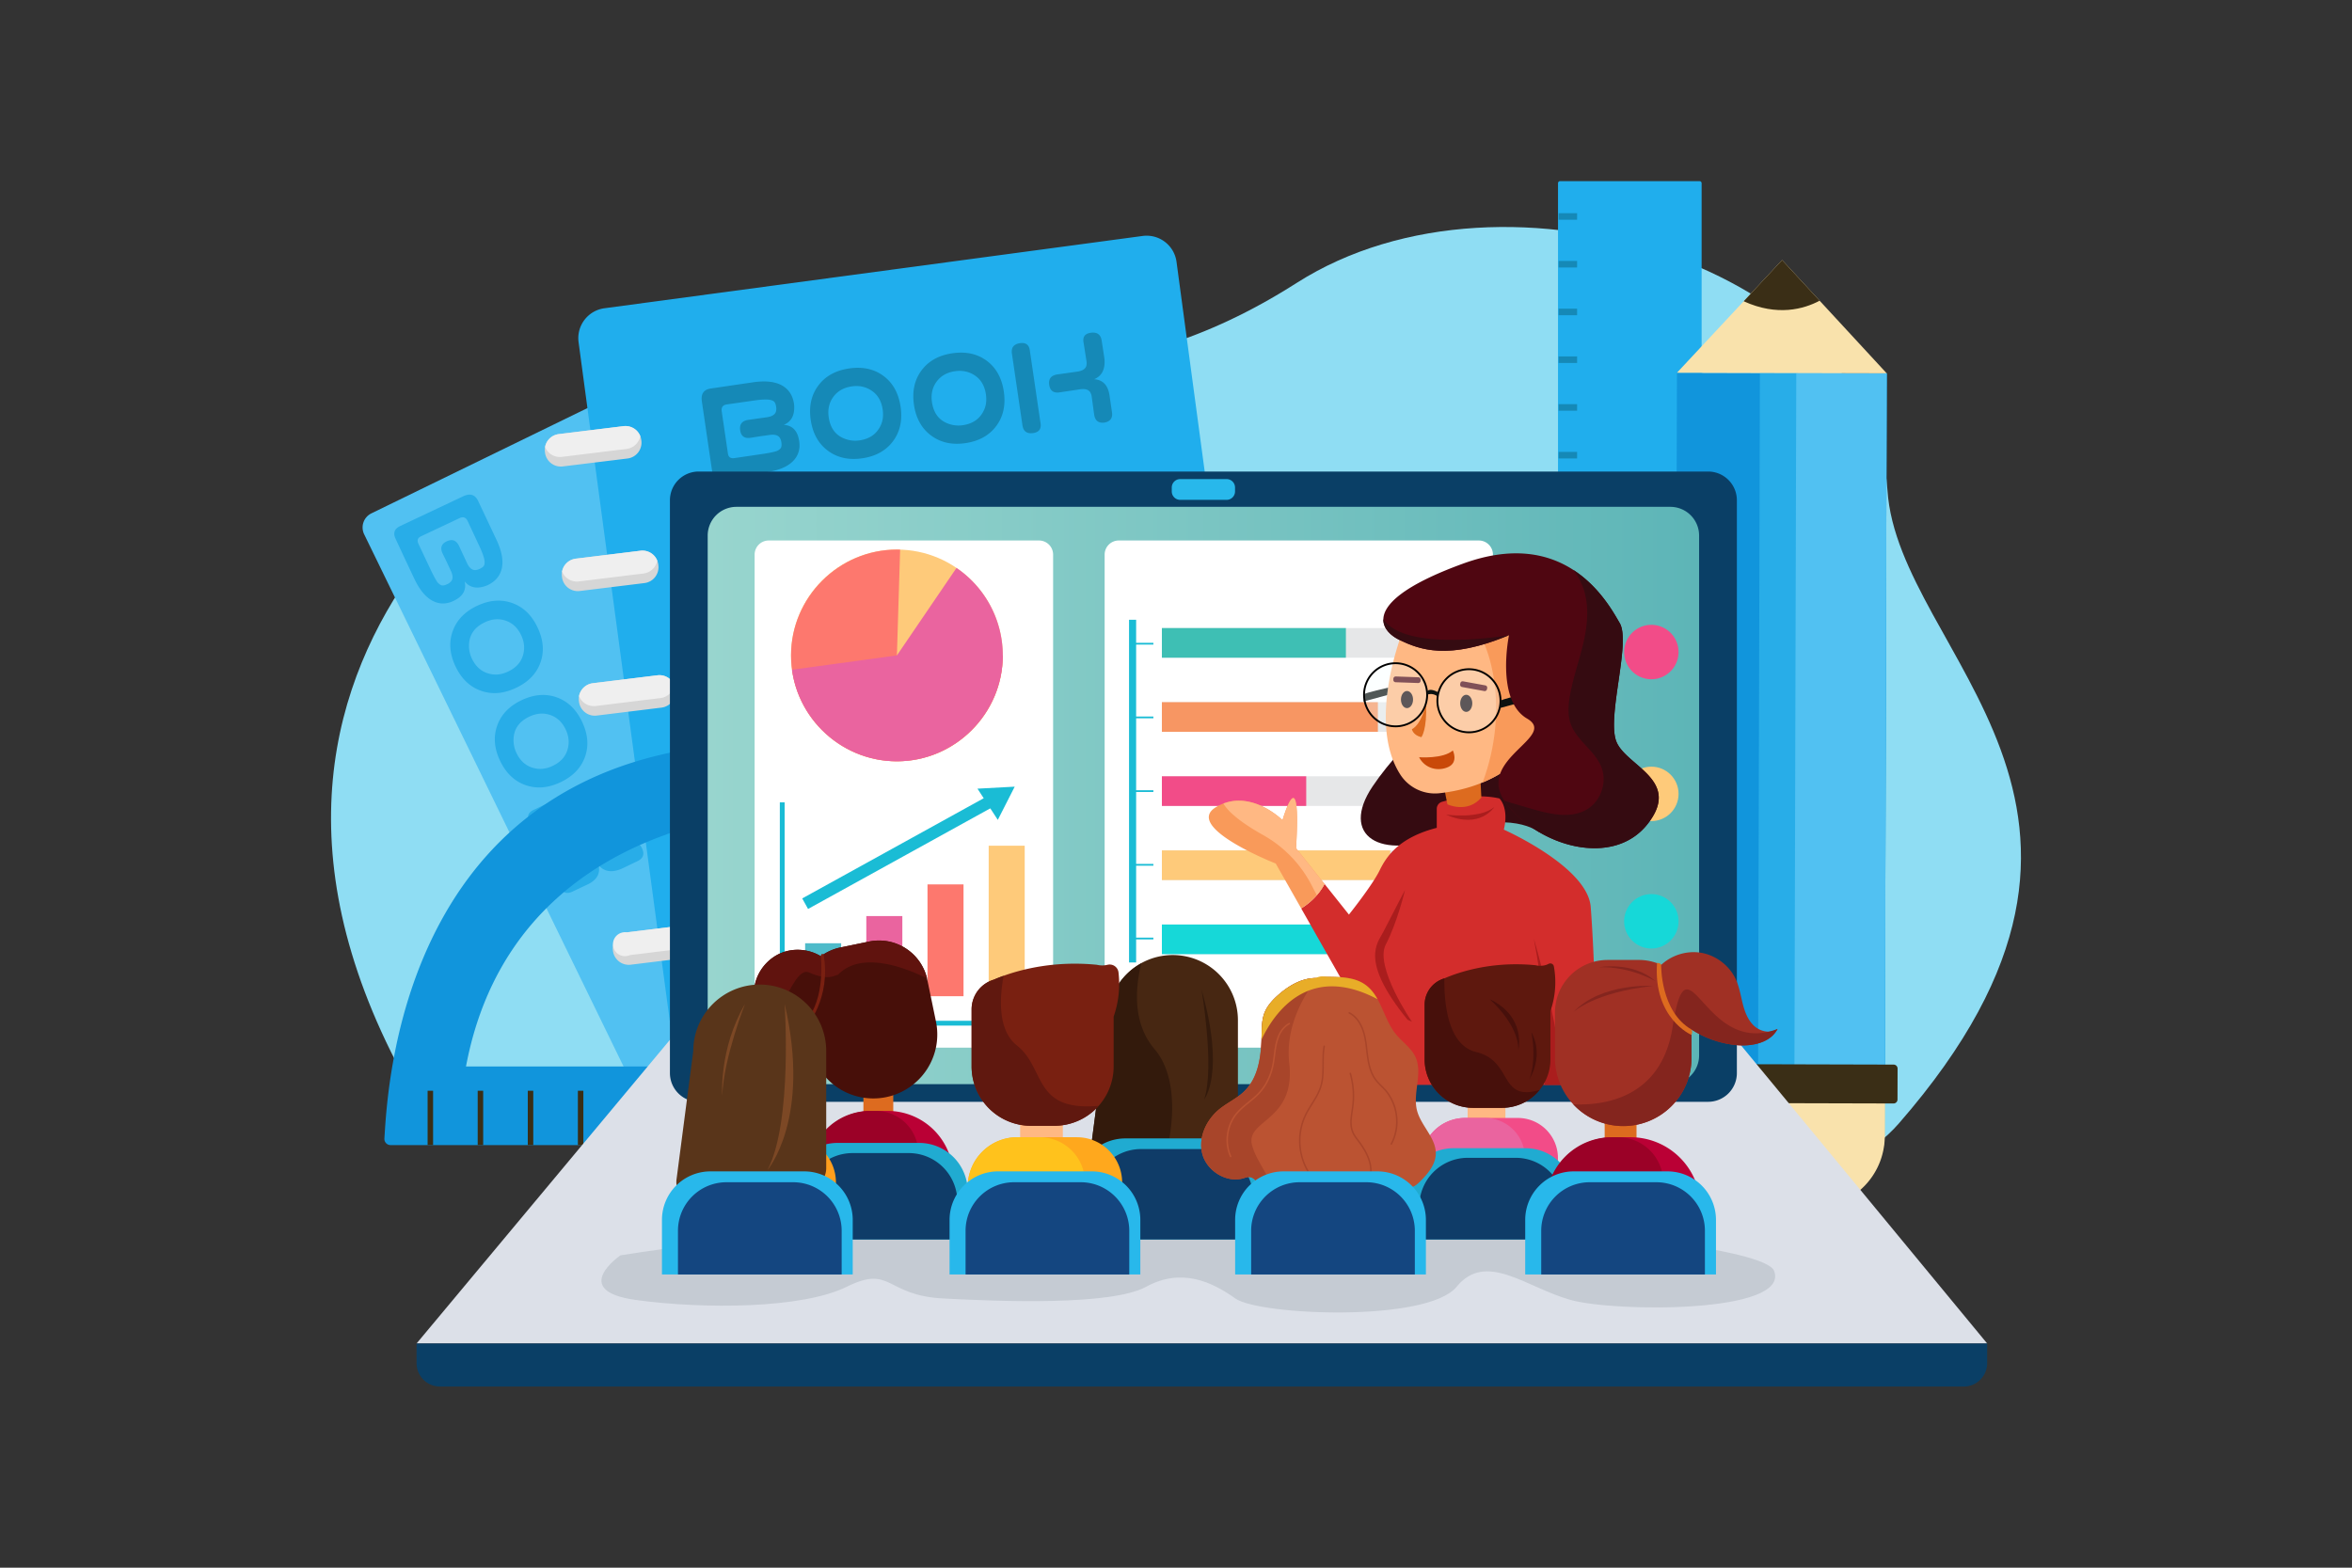 <svg xmlns="http://www.w3.org/2000/svg" data-name="4" viewBox="0 0 4680 3120"><rect x="0" y="0" width="4680" height="3120" fill="#333333" stroke="none"/><defs><linearGradient id="a" x1="1408.158" x2="3380.87" y1="1583.185" y2="1583.185" gradientUnits="userSpaceOnUse"><stop offset="0" stop-color="#98d5ce"/><stop offset="1" stop-color="#5db5b7"/></linearGradient></defs><path fill="#8fddf3" d="M797.721,1170.51c-158.049,243.915-229.044,592.796,49.748,1048.607,0,0,2513.997,495.116,2930.871,16.73,549.383-630.448-1.646-933.096-22.671-1260.271-27.949-434.935-756.188-680.083-1175.65-412.437C2212.244,797.806,1938.114,722.238,1608.743,725.908,1281.188,729.557,975.853,895.602,797.721,1170.51Z"/><path fill="#20aeed" d="M2764.655,700.164h956.691a4.192,4.192,0,0,1,4.192,4.192v277.362a4.192,4.192,0,0,1-4.192,4.192h-956.69a4.192,4.192,0,0,1-4.192-4.192V704.356A4.192,4.192,0,0,1,2764.655,700.164Z" transform="rotate(90 3243 843.037)"/><rect width="13.013" height="36.783" x="3113.207" y="412.416" fill="#1589b7" transform="rotate(90 3119.713 430.807)"/><rect width="13.013" height="36.783" x="3113.207" y="507.434" fill="#1589b7" transform="rotate(90 3119.713 525.825)"/><rect width="13.013" height="36.783" x="3113.207" y="602.452" fill="#1589b7" transform="rotate(90 3119.713 620.844)"/><rect width="13.013" height="36.783" x="3113.207" y="697.47" fill="#1589b7" transform="rotate(90 3119.713 715.862)"/><rect width="13.013" height="36.783" x="3113.207" y="792.489" fill="#1589b7" transform="rotate(90 3119.713 810.88)"/><rect width="13.013" height="36.783" x="3113.207" y="887.507" fill="#1589b7" transform="rotate(90 3119.713 905.898)"/><rect width="13.013" height="36.783" x="3113.207" y="982.525" fill="#1589b7" transform="rotate(90 3119.713 1000.916)"/><rect width="13.013" height="36.783" x="3113.206" y="1077.543" fill="#1589b7" transform="rotate(90 3119.713 1095.935)"/><path fill="#51c1f2" d="M2121.998,1755.341l-828.592,403.797a31.279,31.279,0,0,1-41.821-14.415L724.656,1063.462a31.279,31.279,0,0,1,14.415-41.821L1567.663,617.845a31.279,31.279,0,0,1,41.821,14.415l526.929,1081.26A31.279,31.279,0,0,1,2121.998,1755.341Z"/><path fill="#28ade8" d="M904.332,1194.996q-15.182,7.898-29.881,5.444-29.248-5.105-49.698-47.906l-20.722-43.896-16.755-36.009q-8.49-17.465,9.269-25.847l125.103-59.058q20.252-9.56,29.417,8.56l37.488,79.411q19.563,42.736,4.916,68.559-7.449,12.91-23.41,20.444-29.392,12.166-45.527-7.543Q930.291,1181.765,904.332,1194.996Zm-15.253-76.244-8.018-16.467q-8.596-17.17,7.767-24.894,16.261-7.677,24.425,8.842l16.049,34.513q6.499,13.767,15.923,13.832a22.178,22.178,0,0,0,9.433-2.502q6.483-3.06,8.388-6.522,1.905-3.46.927-10.441-1.198-8.218-8.332-24.369l-25.42-54.365q-5.1-10.283-16.072-5.1l-76.617,36.169q-9.778,4.616-4.88,14.992l25.62,54.271q7.735,15.866,12.424,22.438,4.766,5.191,8.649,5.921,3.883.729,10.368-2.332a22.181,22.181,0,0,0,7.926-5.693q5.935-7.317-.56-21.085Z"/><path fill="#28ade8" d="M1069.669,1248.819q17.472,37.012,5.675,69.908-11.8,32.896-48.81,50.369-36.813,17.378-69.856,5.528-33.044-11.849-50.421-48.663-17.332-36.714-5.455-69.829,11.874-33.118,48.589-50.448,36.813-17.378,69.856-5.528Q1052.291,1212.006,1069.669,1248.819Zm-32.622,15.4q-10.314-21.848-30.535-28.893-20.226-7.045-41.672,3.08-31.028,14.647-31.629,45.674a58.153,58.153,0,0,0,5.67,26.481q13.374,28.331,42.268,31.651,14.325,1.654,29.986-5.738,23.244-10.973,29.554-32.495Q1046.464,1284.171,1037.046,1264.219Z"/><path fill="#28ade8" d="M1158.302,1436.572q17.472,37.012,5.675,69.908-11.8,32.896-48.81,50.369-36.813,17.378-69.856,5.528-33.044-11.849-50.421-48.663-17.332-36.714-5.455-69.829,11.875-33.118,48.589-50.448,36.813-17.378,69.856-5.528Q1140.925,1399.759,1158.302,1436.572Zm-32.622,15.4q-10.314-21.848-30.535-28.893-20.225-7.045-41.672,3.08-31.027,14.647-31.629,45.674a58.153,58.153,0,0,0,5.67,26.481q13.375,28.331,42.268,31.651,14.325,1.654,29.986-5.738,23.244-10.973,29.554-32.495Q1135.098,1471.925,1125.68,1451.973Z"/><path fill="#28ade8" d="M1152,1569.229l40.104-18.932q16.261-7.677,24.426,8.843,8.062,16.566-8.779,23.785l-130.789,61.742q-16.278,8.417-23.943-8.338-7.566-16.804,8.696-24.479Zm-23.798,170.804,27.977-12.841a22.18,22.18,0,0,0,7.926-5.693q5.935-7.317-.56-21.085l-17.149-36.067q-8.596-17.17,7.767-24.894,16.261-7.677,24.426,8.843l17.178,36.907q6.499,13.767,15.923,13.832a22.179,22.179,0,0,0,9.433-2.502l32.781-15.841q16.087-8.814,23.755,7.939,7.565,16.801-8.308,24.783l-32.828,15.741q-29.392,12.166-45.527-7.543,5.759,24.609-20.2,37.84l-32.223,15.212q-16.261,7.677-24.426-8.843-6.888-16.392,10.063-23.904Z"/><path fill="#20aeed" d="M2479.039,1999.168,1408.239,2143.025a60.035,60.035,0,0,1-67.494-51.507L1151.245,680.965a60.035,60.035,0,0,1,51.507-67.494L2273.55,469.614a60.035,60.035,0,0,1,67.494,51.507l189.501,1410.554A60.035,60.035,0,0,1,2479.039,1999.168Z"/><path fill="#d6d6d6" d="M1248.574,912.512l-128.749,15.791a31.745,31.745,0,0,1-35.387-27.646l-.167-1.336a31.74,31.74,0,0,1,27.646-35.386l128.749-15.803a31.729,31.729,0,0,1,33.336,19.703,31.228,31.228,0,0,1,2.051,7.943l.167,1.348A31.767,31.767,0,0,1,1248.574,912.512Z"/><path fill="#d6d6d6" d="M1282.375,1160.42l-128.749,15.791a31.74,31.74,0,0,1-35.375-27.646l-.167-1.336a31.731,31.731,0,0,1,27.646-35.386l128.749-15.803a31.737,31.737,0,0,1,33.335,19.703,31.24,31.24,0,0,1,2.051,7.943l.155,1.348A31.749,31.749,0,0,1,1282.375,1160.42Z"/><path fill="#d6d6d6" d="M1316.187,1408.318l-128.749,15.803a31.753,31.753,0,0,1-35.386-27.646l-.167-1.336a31.731,31.731,0,0,1,27.646-35.386l128.749-15.803a31.729,31.729,0,0,1,33.335,19.703,31.257,31.257,0,0,1,2.051,7.943l.167,1.348A31.748,31.748,0,0,1,1316.187,1408.318Z"/><path fill="#d6d6d6" d="M1349.987,1656.226l-128.749,15.803a31.766,31.766,0,0,1-35.386-27.646l-.155-1.336a31.403,31.403,0,0,1,.31-9.768,31.742,31.742,0,0,1,27.336-25.619l128.749-15.803a31.746,31.746,0,0,1,33.335,19.702,31.244,31.244,0,0,1,2.051,7.943l.155,1.348A31.74,31.74,0,0,1,1349.987,1656.226Z"/><path fill="#d6d6d6" d="M1383.8,1904.135l-128.749,15.803a31.753,31.753,0,0,1-35.386-27.646l-.167-1.348a31.697,31.697,0,0,1,27.646-35.374l128.749-15.803a31.728,31.728,0,0,1,33.335,19.703,31.228,31.228,0,0,1,2.051,7.943l.167,1.348A31.748,31.748,0,0,1,1383.8,1904.135Z"/><path fill="#efefef" d="M1274.002,867.834a31.729,31.729,0,0,1-27.336,25.63l-128.749,15.803a31.746,31.746,0,0,1-33.335-19.703,31.767,31.767,0,0,1,27.336-25.63l128.749-15.803A31.729,31.729,0,0,1,1274.002,867.834Z"/><path fill="#efefef" d="M1307.814,1115.743a31.769,31.769,0,0,1-27.336,25.631l-128.749,15.803a31.723,31.723,0,0,1-33.335-19.715,31.757,31.757,0,0,1,27.336-25.619l128.749-15.803A31.737,31.737,0,0,1,1307.814,1115.743Z"/><path fill="#efefef" d="M1341.615,1363.652a31.769,31.769,0,0,1-27.336,25.631l-128.749,15.803a31.732,31.732,0,0,1-33.335-19.715,31.756,31.756,0,0,1,27.336-25.619l128.749-15.803A31.729,31.729,0,0,1,1341.615,1363.652Z"/><path fill="#efefef" d="M1375.427,1611.561a31.769,31.769,0,0,1-27.348,25.631l-128.737,15.803a31.723,31.723,0,0,1-33.335-19.715,31.742,31.742,0,0,1,27.336-25.619l128.749-15.803A31.746,31.746,0,0,1,1375.427,1611.561Z"/><path fill="#efefef" d="M1409.227,1859.47a31.768,31.768,0,0,1-27.336,25.63l-128.749,15.791a23.815,23.815,0,1,1-5.999-45.322l128.749-15.803A31.728,31.728,0,0,1,1409.227,1859.47Z"/><path fill="#1589b7" d="M1589.879,875.862q3.142,16.823-3.48,30.172-13.389,26.5-60.288,33.62l-48.025,7.062-39.325,5.56q-19.179,3.045-22.035-16.384l-20.128-136.87q-3.258-22.157,16.744-25.656l86.88-12.777q46.578-6.291,67.026,15.232,10.186,10.881,12.754,28.343,3.094,31.66-20.456,41.366Q1584.768,847.177,1589.879,875.862Zm-77.385-7.577-18.086,2.883q-18.927,3.232-21.56-14.67-2.616-17.791,15.562-20.799l37.688-5.319q15.062-2.215,17.865-11.213a22.179,22.179,0,0,0,.349-9.753q-1.043-7.093-3.801-9.922-2.757-2.829-9.721-3.924-8.211-1.244-25.739.885l-59.408,8.513q-11.321,1.889-9.553,13.895l12.327,83.823q1.573,10.698,12.925,9.029l59.376-8.732q17.429-2.787,25.081-5.363,6.352-3.05,8.18-6.554,1.827-3.503.783-10.598a22.179,22.179,0,0,0-3.142-9.24q-5.275-7.806-20.337-5.595Z"/><path fill="#1589b7" d="M1689.453,733.32q40.493-5.955,68.538,14.898,28.043,20.856,33.999,61.347,5.923,40.275-15.024,68.445-20.946,28.17-61.222,34.092-40.167,5.907-68.398-15.086-28.234-20.992-34.139-61.159-5.923-40.275,15.024-68.445Q1649.177,739.242,1689.453,733.32Zm5.249,35.691q-23.903,3.515-36.524,20.814-12.622,17.303-9.17,40.767,4.992,33.946,34.503,43.544a58.152,58.152,0,0,0,26.985,2.275q30.996-4.558,42.574-31.238,5.748-13.225,3.229-30.359-3.74-25.431-22.497-37.726Q1716.53,765.802,1694.702,769.011Z"/><path fill="#1589b7" d="M1894.867,703.112q40.493-5.955,68.538,14.898,28.043,20.856,33.999,61.347,5.923,40.275-15.024,68.445-20.946,28.17-61.222,34.092-40.167,5.907-68.398-15.086-28.234-20.992-34.139-61.159-5.923-40.275,15.024-68.445Q1854.591,709.034,1894.867,703.112Zm5.249,35.691q-23.903,3.515-36.524,20.814-12.623,17.303-9.17,40.767,4.992,33.946,34.503,43.544a58.153,58.153,0,0,0,26.985,2.275q30.996-4.558,42.574-31.238,5.748-13.225,3.229-30.359-3.74-25.431-22.497-37.726Q1921.944,735.594,1900.115,738.803Z"/><path fill="#1589b7" d="M2019.958,747.717l-6.452-43.876q-2.616-17.791,15.563-20.799,18.195-2.897,20.205,15.316l21.043,143.091q3.32,18.022-14.94,20.484-18.278,2.353-20.892-15.438Zm156.503,72.436-4.151-30.501a22.178,22.178,0,0,0-3.142-9.24q-5.275-7.806-20.337-5.595l-39.495,5.92q-18.927,3.232-21.56-14.67-2.616-17.791,15.563-20.799l40.307-5.704q15.062-2.215,17.865-11.213a22.18,22.18,0,0,0,.349-9.753l-5.625-35.97q-3.756-17.955,14.504-20.42,18.275-2.353,21.296,15.155l5.515,35.986q3.094,31.66-20.456,41.366,25.22,1.645,30.331,30.33l5.184,35.254q2.616,17.791-15.563,20.799-17.686,1.824-19.945-16.58Z"/><path fill="#f9cf7a" d="M3332.8,2253.799l.205-77.956,417.377,1.099-.205,77.956a149.139,149.139,0,0,1-142.872,148.601c-2.198.092-4.397.136-6.644.13l-119.132-.314A149.132,149.132,0,0,1,3332.8,2253.799Z"/><path fill="#f9e2ac" d="M3465.217,2254.147l.205-77.956,284.96.75-.205,77.956a142.622,142.622,0,1,1-284.96-.751Z"/><rect width="1433.985" height="417.379" x="2826.59" y="1250.713" fill="#1195dc" transform="rotate(-89.849 3543.582 1459.402)"/><rect width="1433.985" height="252.283" x="2909.138" y="1333.478" fill="#28ade8" transform="rotate(-89.849 3626.13 1459.62)"/><rect width="1433.985" height="179.945" x="2945.307" y="1369.743" fill="#51c1f2" transform="rotate(-89.849 3662.299 1459.715)"/><polygon fill="#f9e2ac" points="3336.782 741.863 3469.575 599.535 3546.039 517.58 3620.705 598.469 3754.159 742.962 3336.782 741.863"/><path fill="#3a2e16" d="M3469.575,599.535l76.463-81.955,74.667,80.889C3589.204,615.188,3536.365,630.045,3469.575,599.535Z"/><path fill="#3a2e16" d="M3326.469,2117.587l441.436,1.163a7.922,7.922,0,0,1,7.901,7.942l-.162,61.542a7.922,7.922,0,0,1-7.942,7.901l-441.436-1.163a7.922,7.922,0,0,1-7.901-7.942l.162-61.543A7.922,7.922,0,0,1,3326.469,2117.587Z"/><path fill="#1195dc" d="M764.875,2265.874c6.682-103.503,35.762-785.149,768.241-787.892v140.455s-513.146,10.879-605.881,504.022h621.955v156.522l-772.055-.032A12.281,12.281,0,0,1,764.875,2265.874Z"/><rect width="10.921" height="108.16" x="850.847" y="2170.82" fill="#3a2e16"/><rect width="10.921" height="108.16" x="950.516" y="2170.82" fill="#3a2e16"/><rect width="10.921" height="108.16" x="1050.184" y="2170.82" fill="#3a2e16"/><rect width="10.921" height="108.16" x="1149.853" y="2170.82" fill="#3a2e16"/><rect width="10.921" height="108.16" x="1249.522" y="2170.82" fill="#3a2e16"/><rect width="10.921" height="108.16" x="1349.19" y="2170.82" fill="#3a2e16"/><rect width="10.921" height="108.16" x="1448.859" y="2170.82" fill="#0e73a5"/><polygon fill="#dce0e8" points="3447.285 2059.84 1341.035 2059.84 828.876 2673.8 3954.073 2673.8 3447.285 2059.84"/><path fill="#c5cbd3" d="M1234.604,2498.364s-103.043,70.473,30.891,88.857,330.457,17.68,419.553-26.396,76.126,17.204,191,23.332,335.327,14.616,404.716-23.332,130.113-10.372,177.171,23.332,381.819,48.32,440.507-23.332,138.46,1.884,227.091,26.396,437.426,26.936,404.507-58.041S2147.472,2354.354,1234.604,2498.364Z"/><path fill="#0a3f66" d="M1390.218,938.438H3398.81a57.211,57.211,0,0,1,57.211,57.211V2135.594a57.211,57.211,0,0,1-57.211,57.211H1390.218a57.211,57.211,0,0,1-57.211-57.211V995.649A57.211,57.211,0,0,1,1390.218,938.438Z"/><path fill="url(#a)" d="M1465.369,1008.69H3323.659a57.211,57.211,0,0,1,57.211,57.211V2100.468a57.211,57.211,0,0,1-57.211,57.211H1465.369a57.211,57.211,0,0,1-57.211-57.211V1065.901A57.211,57.211,0,0,1,1465.369,1008.69Z"/><path fill="#28b8eb" d="M2348.364,953.46h92.3a16.794,16.794,0,0,1,16.794,16.794v7.775a16.794,16.794,0,0,1-16.794,16.794h-92.3a16.794,16.794,0,0,1-16.794-16.794v-7.775A16.794,16.794,0,0,1,2348.364,953.46Z"/><path fill="#fff" d="M1529.644,1075.691h537.743a28.099,28.099,0,0,1,28.099,28.099v953.194a28.099,28.099,0,0,1-28.099,28.099H1529.644a28.099,28.099,0,0,1-28.099-28.099V1103.791A28.099,28.099,0,0,1,1529.644,1075.691Z"/><path fill="#fff" d="M2226.103,1075.691h716.444a28.099,28.099,0,0,1,28.099,28.099v953.194a28.099,28.099,0,0,1-28.099,28.099H2226.103a28.099,28.099,0,0,1-28.099-28.099V1103.791A28.099,28.099,0,0,1,2226.103,1075.691Z"/><circle cx="1784.668" cy="1304.432" r="210.681" fill="#feca7a"/><path fill="#fd786e" d="M1784.668,1304.432h210.68c0,115.576-95.105,210.681-210.68,210.681s-210.681-95.105-210.681-210.681,95.105-210.681,210.681-210.681q3.205,0,6.41.098Z"/><path fill="#ea649f" d="M1784.668,1304.432l118.555-174.158a210.852,210.852,0,0,1,92.126,174.158c0,115.576-95.105,210.681-210.68,210.681-104.865,0-194.568-78.294-208.746-182.196Z"/><rect width="71.668" height="299.524" x="1967.283" y="1683.139" fill="#feca7a"/><rect width="71.668" height="159.512" x="1723.797" y="1823.151" fill="#ea649f"/><rect width="71.668" height="105.394" x="1602.053" y="1877.27" fill="#4ebbca"/><rect width="71.669" height="222.542" x="1845.54" y="1760.121" fill="#fd786e"/><rect width="417.197" height="23.956" x="1576.069" y="1685.711" fill="#1abcd5" transform="rotate(-28.908 1784.668 1697.689)"/><polygon fill="#1abcd5" points="2019.029 1565.622 1944.975 1569.588 1985.438 1631.738 2019.029 1565.622"/><polygon fill="#1abcd5" points="2038.952 2041.14 1551.703 2041.14 1551.703 1596.865 1561.286 1596.865 1561.286 2031.558 2038.952 2031.558 2038.952 2041.14"/><rect width="603.497" height="59" x="2311.903" y="1249.962" fill="#e6e7e8"/><rect width="366.143" height="59" x="2311.903" y="1249.962" fill="#3ebfb4"/><rect width="603.497" height="59" x="2311.903" y="1397.463" fill="#e6e7e8"/><rect width="429.796" height="59" x="2311.903" y="1397.463" fill="#f79663"/><rect width="603.497" height="59" x="2311.903" y="1544.964" fill="#e6e7e8"/><rect width="287.213" height="59" x="2311.903" y="1544.964" fill="#f24c88"/><rect width="603.497" height="59" x="2311.903" y="1692.465" fill="#e6e7e8"/><rect width="454.408" height="59" x="2311.903" y="1692.465" fill="#feca7a"/><rect width="603.497" height="59" x="2311.903" y="1839.966" fill="#e6e7e8"/><rect width="399.808" height="59" x="2311.903" y="1839.966" fill="#16d8d8"/><rect width="14.097" height="682.041" x="2246.564" y="1233.442" fill="#1abcd5"/><polyline fill="#1abcd5" points="2253.61 1869.572 2294.983 1869.572 2294.983 1866.073 2253.61 1866.073"/><polyline fill="#1abcd5" points="2253.61 1722.892 2294.983 1722.892 2294.983 1719.393 2253.61 1719.393"/><polyline fill="#1abcd5" points="2253.61 1576.212 2294.983 1576.212 2294.983 1572.713 2253.61 1572.713"/><polyline fill="#1abcd5" points="2253.61 1429.533 2294.983 1429.533 2294.983 1426.033 2253.61 1426.033"/><polyline fill="#1abcd5" points="2253.61 1282.853 2294.983 1282.853 2294.983 1279.353 2253.61 1279.353"/><circle cx="3285.832" cy="1297.698" r="54.157" fill="#f24c88" transform="rotate(-76.717 3285.832 1297.698)"/><circle cx="3285.832" cy="1579.959" r="54.157" fill="#feca7a"/><circle cx="3285.832" cy="1833.545" r="54.157" fill="#16d8d8"/><path fill="#0a3f66" d="M828.876,2673.8H3954.073a0,0,0,0,1,0,0v39.118a46.581,46.581,0,0,1-46.581,46.581H875.458a46.581,46.581,0,0,1-46.581-46.581v-39.118A0,0,0,0,1,828.876,2673.8Z"/><path fill="#350b11" d="M2917.644,1371.817s-121.023,95.74-186.558,193.399,14.114,149.607,143.919,96.374,187.947-5.287,187.947-5.287Z"/><path fill="#d32d2c" d="M3165.196,1804.91c-6.295-80.031-172.842-153.768-172.842-153.768,10.6-44.062-8.802-62.047-8.802-62.047-44.319-10.227-93.105.742-114.103,6.643a14.485,14.485,0,0,0-10.566,13.952v37.854c-73.413,18.884-99.239,54.853-113.626,84.528-14.387,29.674-61.147,88.124-61.147,88.124l-48.525-60.937c-12.588,23.798-31.069,39.185-46.48,48.636l199.315,351.31h383.97C3178.684,2065.686,3171.49,1884.941,3165.196,1804.91Z"/><path fill="#aa1d1d" d="M2877.249,1621.225s65.852,9.583,96.066-14.964C2973.314,1606.261,2944.65,1651.439,2877.249,1621.225Z"/><path fill="#f99a5a" d="M2635.587,1759.258a119.291,119.291,0,0,1-15.393,22.462,133.209,133.209,0,0,1-31.082,26.169l-50.675-89.307s-185.239-72.682-118.703-112.323a93.683,93.683,0,0,1,14.531-7.069c61.254-23.337,117.656,33.065,117.656,33.065s37.77-129.355,26.982,55.823Z"/><path fill="#ffb883" d="M2635.587,1759.258a119.291,119.291,0,0,1-15.393,22.462l-10.383-19.997a241.438,241.438,0,0,0-96.152-99.64c-31.569-17.658-66.389-40.831-79.394-62.893,61.254-23.337,117.656,33.065,117.656,33.065s37.77-129.355,26.982,55.823Z"/><path fill="#dd6b1f" d="M2873.846,1563.917c-.899,4.496,6.295,36.868,6.295,36.868s39.566,18.884,67.442-13.488l-2.097-42.102Z"/><path fill="#ffb883" d="M3084.627,1417.443c-28.287,77.608-82.645,118.431-134.527,139.81-31.785,13.115-62.645,18.928-85.994,21.44a82.086,82.086,0,0,1-77.928-37.363c-67.781-105.957,5.665-286.738,5.665-286.738,50.873-15.517,93.161-23.152,128.283-24.851C3128.196,1219.606,3084.627,1417.443,3084.627,1417.443Z"/><path fill="#f99a5a" d="M3084.627,1417.443c-28.287,77.608-82.645,118.431-134.527,139.81,54.174-144.846,17.228-284.718-29.974-327.512C3128.196,1219.606,3084.627,1417.443,3084.627,1417.443Z"/><path fill="#dd6b1f" d="M2837.649,1399.771s-7.927,40.625-28.24,51.525c0,0,1.982,11.89,18.826,15.854C2828.235,1467.15,2839.631,1453.773,2837.649,1399.771Z"/><path fill="#c94909" d="M2823.645,1507.056s47.608,3.707,67.233-13.513c0,0,11.461,23.118-8.708,32.722S2835.711,1530.106,2823.645,1507.056Z"/><path fill="#aa1d1d" d="M3051.883,1867.652s49.23,165.443,58.272,291.676h-37.174S3087.048,2049.352,3051.883,1867.652Z"/><path fill="#aa1d1d" d="M2795.686,1771.201s-31.989,61.286-43.121,83.39-48.306,56.263,48.145,174.817l8.7,4.019s-75.11-109.512-51.952-153.718S2795.686,1771.201,2795.686,1771.201Z"/><ellipse cx="2799.639" cy="1392.262" fill="#1c0f12" rx="12.036" ry="17.027"/><ellipse cx="2917.529" cy="1399.771" fill="#1c0f12" rx="12.036" ry="17.027"/><path fill="#4f0611" d="M2777.147,1347.086h44.985a4.66,4.66,0,0,1,4.66,4.66v2.157a4.66,4.66,0,0,1-4.66,4.66H2777.147a4.66,4.66,0,0,1-4.66-4.66v-2.157A4.66,4.66,0,0,1,2777.147,1347.086Z" transform="rotate(2.021 2799.636 1352.823)"/><path fill="#4f0611" d="M2909.807,1359.922h44.985a4.66,4.66,0,0,1,4.66,4.66v2.157a4.66,4.66,0,0,1-4.66,4.66h-44.985a4.66,4.66,0,0,1-4.66-4.66v-2.157A4.66,4.66,0,0,1,2909.807,1359.922Z" transform="rotate(10.319 2932.3 1365.66)"/><path fill="#0c1110" d="M2715.182,1381.39c1.786-2.729,46.783-12.722,46.783-12.722l-1.947,14.732-46.551,12.617Z"/><circle cx="2776.963" cy="1382.744" r="62.788" fill="#f5fffe" opacity=".3"/><path d="M2776.963,1447.38a64.636,64.636,0,1,1,64.635-64.636A64.709,64.709,0,0,1,2776.963,1447.38Zm0-125.577a60.941,60.941,0,1,0,60.941,60.941A61.01,61.01,0,0,0,2776.963,1321.803Z"/><circle cx="2922.94" cy="1394.662" r="62.788" fill="#f5fffe" opacity=".3"/><path d="M2922.94,1459.298a64.636,64.636,0,1,1,64.636-64.636A64.709,64.709,0,0,1,2922.94,1459.298Zm0-125.577a60.941,60.941,0,1,0,60.941,60.941A61.01,61.01,0,0,0,2922.94,1333.721Z"/><path fill="#0c1110" d="M2839.751,1382.744s10.118-5.142,21.228,3.561l.827-8.356s-16.382-9.861-22.055-1.99Z"/><path fill="#0c1110" d="M2985.729,1394.662c1.786-2.729,40.855-11.917,40.855-11.917l2.868,14.229-45.439,12.316Z"/><path fill="#4f0611" d="M3278.437,1639.873c-68.667,87.484-216.359,45.146-281.603-41.39q-1.718-2.272-3.214-4.507c-56.168-83.605,106.868-127.828,44.949-163.873-63.027-36.686-35.959-165.917-35.959-165.917a.095.095,0,0,0-.037.012c-121.535,50.417-177.543,28.57-217.652,9.544-16.452-7.808-32.917-22.142-32.326-41.538.825-27.893,36.92-66.241,158.984-110.636,99.417-36.156,169.969-19.113,218.933,12.635,52.966,34.321,80.699,85.846,92.423,105.883,22.585,38.57-26.329,187.197-6.576,236.038C3236.111,1524.976,3347.104,1552.389,3278.437,1639.873Z"/><path fill="#350b11" d="M3002.573,1264.198c-121.535,50.417-177.543,28.57-217.652,9.544-16.452-7.808-32.917-22.142-32.326-41.538C2795.93,1298.999,2999.322,1264.739,3002.573,1264.198Z"/><path fill="#350b11" d="M3278.437,1639.873c-68.667,87.484-216.359,45.146-281.603-41.39q-1.718-2.272-3.214-4.507,26.655,7.777,53.335,15.554c36.981,10.788,79.295,20.948,111.991.554,26.698-16.662,39.001-53.163,27.844-82.595-12.635-33.349-49.382-53.151-61.34-86.746-6.219-17.487-4.914-36.735-1.823-55.035,5.936-35.072,18.103-68.754,26.342-103.358,8.251-34.592,12.475-71.315,2.475-105.452a129.757,129.757,0,0,0-21.933-42.695c52.966,34.321,80.699,85.846,92.423,105.883,22.585,38.57-26.329,187.197-6.576,236.038C3236.111,1524.976,3347.104,1552.389,3278.437,1639.873Z"/><rect width="59.384" height="59.384" x="1718.022" y="2165.799" fill="#dd6b1f"/><path fill="#470f09" d="M1445.004,2063.89c.012.008.017.029.029.037a47.273,47.273,0,0,0,14.877,12.146c18.764,9.896,44.015,8.549,65.242,2.192a189.205,189.205,0,0,0,77.12-45.683l10.655,51.581a127.314,127.314,0,1,0,249.362-51.511l-17.046-82.521c-.202-.977-.411-1.94-.652-2.898a98.148,98.148,0,0,0-115.324-73.367l-57.121,11.8a97.659,97.659,0,0,0-38.812,17.417c-22.661-13.818-51.77-16.775-76.636-7.384-27.223,10.275-48.487,35.02-54.547,63.485-3.255,15.27-2.358,31.076-3.125,46.667-.774,15.604-3.513,31.818-12.858,44.327-9.337,12.496-26.852,20.005-41.139,13.728C1445.017,2063.898,1445.014,2063.888,1445.004,2063.89Z"/><path fill="#ba0035" d="M1896.546,2341.242v97.793H1608.788V2336.236a125.289,125.289,0,0,1,125.289-125.289h32.173A130.296,130.296,0,0,1,1896.546,2341.242Z"/><path fill="#9b0127" d="M1827.256,2295.235v143.8H1608.788V2333.433a122.486,122.486,0,0,1,122.486-122.486h11.693A84.289,84.289,0,0,1,1827.256,2295.235Z"/><path fill="#20abd1" d="M1666.448,2274.617h162.532a96.546,96.546,0,0,1,96.546,96.546v95.649a0,0,0,0,1,0,0H1569.902a0,0,0,0,1,0,0v-95.649A96.546,96.546,0,0,1,1666.448,2274.617Z"/><path fill="#0f3c68" d="M1696.294,2294.859h112.058a96.546,96.546,0,0,1,96.546,96.546v75.407a0,0,0,0,1,0,0H1599.748a0,0,0,0,1,0,0v-75.407A96.546,96.546,0,0,1,1696.294,2294.859Z"/><path fill="#60130e" d="M1459.911,2076.073c88.389,6.328,111.913-157.583,150.291-140.528,40.314,17.92,52.565,3.654,56.952,4.816,46.594-49.634,137.022-13.257,177.438,6.872a98.148,98.148,0,0,0-115.324-73.367l-57.121,11.8a97.656,97.656,0,0,0-38.812,17.417c-22.661-13.818-51.77-16.776-76.636-7.384-27.223,10.275-48.487,35.021-54.547,63.485-3.255,15.27-2.358,31.076-3.125,46.668-.774,15.604-3.513,31.818-12.858,44.327-9.337,12.496-26.853,20.005-41.139,13.728l.004.021Z"/><path fill="#792011" d="M1633.334,1903.083s10.146,86.512-31.061,129.499c0,0-5.763,3.888,1.979,11.269,0,0,50.322-57.37,34.381-144.574C1638.633,1899.277,1633.407,1896.107,1633.334,1903.083Z"/><path fill="#ff9e1d" d="M2482.141,2287.238v150.503H2180.969V2295.584a96.563,96.563,0,0,1,96.563-96.564h116.4A88.212,88.212,0,0,1,2482.141,2287.238Z"/><path fill="#ffc21c" d="M2409.621,2287.238v150.503H2180.969V2295.584a96.563,96.563,0,0,1,96.563-96.564h43.87A88.22,88.22,0,0,1,2409.621,2287.238Z"/><path fill="#472712" d="M2463.217,2030.798v228.391a41.612,41.612,0,0,1-36.205,41.252l-112.649,14.761-96.541,12.653a41.603,41.603,0,0,1-46.66-46.633l32.66-250.423a129.698,129.698,0,1,1,259.395,0Z"/><path fill="#331a0c" d="M2314.363,2315.201l-96.541,12.653a41.603,41.603,0,0,1-46.66-46.633l32.66-250.423a129.649,129.649,0,0,1,67.219-113.68c-11.649,46.687-18.596,118.383,26.256,170.814C2347.041,2146.088,2335.211,2252.035,2314.363,2315.201Z"/><path fill="#331a0c" d="M2390.653,1968.818s26.806,155.151,5.423,219.167C2396.076,2187.984,2438.534,2136.508,2390.653,1968.818Z"/><path fill="#20abd1" d="M2239.272,2265.658h179.109a96.546,96.546,0,0,1,96.546,96.546v104.608a0,0,0,0,1,0,0H2142.726a0,0,0,0,1,0,0V2362.204A96.546,96.546,0,0,1,2239.272,2265.658Z"/><path fill="#0f3c68" d="M2270.509,2286.843h126.283a96.546,96.546,0,0,1,96.546,96.546v83.422a0,0,0,0,1,0,0H2173.963a0,0,0,0,1,0,0v-83.422A96.546,96.546,0,0,1,2270.509,2286.843Z"/><rect width="75.247" height="59.431" x="2920.256" y="2187.984" fill="#ffb883"/><path fill="#f24c88" d="M3099.958,2304.627v135.929H2827.951V2312.164a87.212,87.212,0,0,1,87.213-87.213h105.128A79.669,79.669,0,0,1,3099.958,2304.627Z"/><path fill="#ea649f" d="M3034.461,2304.627v135.929H2827.951V2312.164a87.212,87.212,0,0,1,87.213-87.213h39.622A79.677,79.677,0,0,1,3034.461,2304.627Z"/><path fill="#5e180e" d="M3085.033,2012.275v96.26a96.26,96.26,0,0,1-96.251,96.251h-57.794a96.248,96.248,0,0,1-96.242-96.251V1999.604a54.55,54.55,0,0,1,23.47-44.861l-.009-.009a.434.434,0,0,1,.072-.036,54.344,54.344,0,0,1,15.466-7.444c.072-.036.145-.063.226-.099,28.689-12.382,94.632-34.776,181.541-26.139,0,0,13.567,3.907,25.867-2.768a7.214,7.214,0,0,1,10.51,5.047A174.947,174.947,0,0,1,3085.033,2012.275Z"/><path fill="#47100b" d="M3063.309,2169.441a96.028,96.028,0,0,1-74.526,35.346h-57.794a96.248,96.248,0,0,1-96.242-96.251V1999.604a54.55,54.55,0,0,1,23.47-44.861l-.009-.009a.434.434,0,0,1,.072-.036,54.344,54.344,0,0,1,15.466-7.444c.072-.036.145-.063.226-.099-.552,52.621,7.896,133.216,63.085,146.511C3011.918,2111.71,2981.176,2192.829,3063.309,2169.441Z"/><path fill="#47100b" d="M2963.955,1988.48s58.187,50.133,57.185,101.184C3021.14,2089.664,3037.899,2023.431,2963.955,1988.48Z"/><path fill="#47100b" d="M3047.166,2054.572s26.396,40.238-4.004,93.721C3043.162,2148.293,3058.177,2113.572,3047.166,2054.572Z"/><path fill="#20abd1" d="M2892.421,2285.137h143.066a96.546,96.546,0,0,1,96.546,96.546v85.129a0,0,0,0,1,0,0h-336.158a0,0,0,0,1,0,0v-85.129A96.546,96.546,0,0,1,2892.421,2285.137Z"/><path fill="#0f3c68" d="M2920.633,2304.271h95.356a96.546,96.546,0,0,1,96.546,96.546v65.995a0,0,0,0,1,0,0H2824.088a0,0,0,0,1,0,0v-65.995A96.546,96.546,0,0,1,2920.633,2304.271Z"/><path fill="#ff9e1d" d="M1663.311,2353.271v153.488H1356.165V2361.782a98.478,98.478,0,0,1,98.479-98.479h118.709A89.961,89.961,0,0,1,1663.311,2353.271Z"/><path fill="#ffc21c" d="M1589.352,2353.271v153.488H1356.165V2361.782a98.478,98.478,0,0,1,98.479-98.479h44.741A89.969,89.969,0,0,1,1589.352,2353.271Z"/><path fill="#59351a" d="M1607.093,2366.735l-213.339,27.963a42.432,42.432,0,0,1-47.59-47.559l33.308-255.392a132.269,132.269,0,0,1,132.269-132.269h0a132.269,132.269,0,0,1,132.269,132.269v232.916A42.432,42.432,0,0,1,1607.093,2366.735Z"/><path fill="#7c4825" d="M1561.235,1997.914s16.204,234.904-34.029,330.51C1527.206,2328.424,1614.709,2226.454,1561.235,1997.914Z"/><path fill="#7c4825" d="M1482.483,1997.914s-42.039,106.032-45.376,182.102C1437.107,2180.016,1430.434,2087.398,1482.483,1997.914Z"/><path fill="#28b8eb" d="M1413.709,2331.263H1600.201a96.546,96.546,0,0,1,96.546,96.546v108.598a0,0,0,0,1,0,0H1317.164a0,0,0,0,1,0,0V2427.809A96.546,96.546,0,0,1,1413.709,2331.263Z"/><path fill="#144680" d="M1445.566,2352.869h132.617a96.546,96.546,0,0,1,96.546,96.546v86.992a0,0,0,0,1,0,0H1349.02a0,0,0,0,1,0,0v-86.992A96.546,96.546,0,0,1,1445.566,2352.869Z"/><rect width="84.968" height="67.108" x="2029.88" y="2221.561" fill="#ffb883"/><path fill="#ffa81d" d="M2232.796,2353.271v153.488H1925.651V2361.782a98.478,98.478,0,0,1,98.479-98.479h118.709A89.961,89.961,0,0,1,2232.796,2353.271Z"/><path fill="#ffc21c" d="M2158.838,2353.271v153.488H1925.651V2361.782a98.478,98.478,0,0,1,98.479-98.479H2068.87A89.969,89.969,0,0,1,2158.838,2353.271Z"/><path fill="#792011" d="M2215.941,2023.153v99.214a118.161,118.161,0,0,1-118.158,118.167h-46.302a118.166,118.166,0,0,1-118.167-118.167V2008.848a61.6,61.6,0,0,1,26.511-50.661.145.145,0,0,1,.076-.051,61.385,61.385,0,0,1,17.454-8.397c5.4-2.336,11.986-4.994,19.672-7.754,38.227-13.738,103.65-30.024,185.588-21.881a44.525,44.525,0,0,0,20.984.059,17.663,17.663,0,0,1,21.966,14.974A197.241,197.241,0,0,1,2215.941,2023.153Z"/><path fill="#60180f" d="M2186.146,2200.818a117.86,117.86,0,0,1-88.363,39.716h-46.302a118.166,118.166,0,0,1-118.167-118.167V2008.848a61.6,61.6,0,0,1,26.511-50.661.145.145,0,0,1,.076-.051,61.385,61.385,0,0,1,17.454-8.397c5.4-2.336,11.986-4.994,19.672-7.754-8.38,45.193-11.605,108.771,26.545,138.787C2080.972,2125.931,2054.494,2212.609,2186.146,2200.818Z"/><path fill="#28b8eb" d="M1985.978,2331.263h186.492a96.546,96.546,0,0,1,96.546,96.546v108.598a0,0,0,0,1,0,0H1889.432a0,0,0,0,1,0,0V2427.809A96.546,96.546,0,0,1,1985.978,2331.263Z"/><path fill="#144680" d="M2017.834,2352.869h132.617a96.546,96.546,0,0,1,96.546,96.546v86.992a0,0,0,0,1,0,0H1921.289a0,0,0,0,1,0,0v-86.992A96.546,96.546,0,0,1,2017.834,2352.869Z"/><path fill="#ea4b80" d="M2811.566,2353.271v153.488H2504.42V2361.782a98.478,98.478,0,0,1,98.479-98.479H2721.608A89.961,89.961,0,0,1,2811.566,2353.271Z"/><path fill="#f9759b" d="M2737.607,2353.271v153.488H2504.42V2361.782a98.478,98.478,0,0,1,98.479-98.479h44.741A89.969,89.969,0,0,1,2737.607,2353.271Z"/><path fill="#bb5332" d="M2856.941,2296.933c-.766,21.002-15.659,38.92-30.904,54.077-4.656,4.627-9.656,9.303-16.022,11.356-14.706,4.735-29.362-5.796-43.665-11.533-2.564-1.032-5.383-1.925-8.095-1.326-3.929.884-6.375,4.558-8.173,8.006-7.25,13.9-12.269,30.678-26.651,37.958-18.232,9.224-40.04-2.161-56.985-13.399-16.945-11.228-38.134-23.193-56.867-14.941-12.073,5.324-18.9,17.584-29.264,25.541-17.083,13.114-43.743,10.531-60.03-2.849a38.829,38.829,0,0,1-11.277-14.715c-2.809-6.552-3.929-13.713-7.063-20.128-3.143-6.414-9.165-12.338-16.591-12.466-3.782-.069-7.387,1.365-10.992,2.436-34.077,10.148-72.712-14.646-81.779-47.584s7.456-69.078,34.912-90.836c15.207-12.053,33.468-20.472,47.486-33.773,27.682-26.277,33.665-65.934,35.118-103.665.128-3.487.226-6.965.295-10.413.295-14.705.432-29.804,5.953-43.547,5.57-13.929,16.267-25.433,27.761-35.521,20.698-18.163,46.553-33.35,74.667-33.144l-3.723,2.505a29.585,29.585,0,0,1,5.717-2.584c7.456-2.525,15.904-2.505,23.949-2.377,23.753.373,48.969,1.139,68.793,13.645,12.269,7.751,20.688,18.684,27.554,30.963,12.466,22.289,19.853,49.028,36.16,69.225,12.397,15.344,30.099,27.034,38.694,44.588,16.12,32.908-5.472,72.467,3.664,107.732C2827.549,2240.862,2858.08,2265.332,2856.941,2296.933Z"/><path fill="#a8452a" d="M2565.364,2115.85c13.203,117.045-88.007,111.77-73.921,163.686,12.004,44.293,54.755,75.777,28.841,110.287a38.829,38.829,0,0,1-11.277-14.715c-2.809-6.552-3.929-13.713-7.063-20.128-3.143-6.414-9.165-12.338-16.591-12.466-3.782-.069-7.387,1.365-10.992,2.436-34.077,10.148-72.712-14.646-81.779-47.584s7.456-69.078,34.912-90.836c15.207-12.053,33.468-20.472,47.486-33.773,27.682-26.277,33.665-65.934,35.118-103.665.128-3.487.226-6.965.295-10.413.295-14.705.432-29.804,5.953-43.547,5.57-13.929,16.267-25.433,27.761-35.521,20.698-18.163,46.553-33.35,74.667-33.144l-3.723,2.505a29.585,29.585,0,0,1,5.717-2.584C2592.035,1983.923,2557.398,2045.24,2565.364,2115.85Z"/><path fill="#e8ad28" d="M2713.508,1957.658c-19.823-12.504-45.038-13.278-68.794-13.646-8.362-.13-14.646-1.842-21.424.385a47.817,47.817,0,0,1-11.2,2.306c-25.523,1.996-48.934,16.197-67.981,32.903-11.5,10.09-22.196,21.601-27.768,35.524-5.512,13.745-5.651,28.84-5.949,43.549-.07,3.446-.169,6.922-.298,10.408,25.364-53.569,93.722-153.121,230.972-80.463C2734.195,1976.338,2725.783,1965.404,2713.508,1957.658Z"/><path fill="#a8452a" d="M2683.957,2017.09c16.605,8.56,25.507,26.402,29.675,43.87,4.973,20.846,4.555,42.625,10.427,63.296,2.661,9.366,6.598,18.473,12.558,26.229,6.227,8.102,14.346,14.475,20.788,22.391a95.907,95.907,0,0,1,12.584,97.439q-1.307,2.89-2.823,5.678c-.913,1.686,1.659,3.192,2.573,1.504a95.514,95.514,0,0,0,10.995-50.746,98.667,98.667,0,0,0-16.306-49.365,89.874,89.874,0,0,0-8.052-10.257c-3.592-3.944-7.512-7.569-11.221-11.4a70.891,70.891,0,0,1-9.683-12.146,73.51,73.51,0,0,1-6.463-13.626c-7.306-20.336-7.141-42.216-11.115-63.25-3.476-18.4-10.973-37.422-26.718-48.703a45.945,45.945,0,0,0-5.715-3.485c-1.702-.877-3.21,1.693-1.504,2.573Z"/><path fill="#bb5332" d="M2564.645,2035.971c-17.673,9.507-24.986,29.879-28.101,48.536-1.928,11.544-2.734,23.258-5.07,34.736a124.355,124.355,0,0,1-9.822,29.438,104.051,104.051,0,0,1-17.18,25.424c-7.003,7.552-15.101,13.962-23.055,20.465-7.985,6.528-15.934,13.23-22.467,21.261a81.707,81.707,0,0,0-13.637,24.501,85.509,85.509,0,0,0-.447,55.574c.747,2.17,1.599,4.301,2.522,6.402.77,1.751,3.337.237,2.573-1.504-7.48-17.02-8.418-36.615-3.422-54.455a79.965,79.965,0,0,1,11.894-24.97c5.825-8.141,13.328-14.924,20.976-21.309,7.783-6.497,15.866-12.663,23.143-19.742a105.922,105.922,0,0,0,18.388-23.87,122.645,122.645,0,0,0,11.409-28.008c2.925-10.73,4.16-21.76,5.572-32.763,2.456-19.147,6.513-40.741,22.579-53.465a38.323,38.323,0,0,1,5.65-3.678c1.689-.909.186-3.482-1.504-2.573Z"/><path fill="#a8452a" d="M2633.427,2081.847c-3.317,18.249-1.605,36.82-2.635,55.233a102.024,102.024,0,0,1-4.619,26.662,119.107,119.107,0,0,1-10.988,22.844c-4.348,7.333-9.053,14.45-13.327,21.828a129.746,129.746,0,0,0-10.533,22.52,122.216,122.216,0,0,0,6.682,94.727q1.39,2.695,2.925,5.311a1.491,1.491,0,0,0,2.573-1.504,115.955,115.955,0,0,1-15.008-45.748,119.805,119.805,0,0,1,4.329-47.771,116.894,116.894,0,0,1,9.528-22.358c4.075-7.412,8.705-14.496,13.116-21.708a154.056,154.056,0,0,0,11.684-22.241,92.865,92.865,0,0,0,6.067-25.541c1.874-18.16-.043-36.492,2.059-54.638q.397-3.429,1.019-6.825c.341-1.875-2.53-2.679-2.873-.792Z"/><path fill="#a8452a" d="M2685.39,2136.734a162.56,162.56,0,0,1,6.169,49.361,202.828,202.828,0,0,1-2.434,24.128c-1.169,7.784-2.392,15.618-2.398,23.51a50.031,50.031,0,0,0,4.686,22.275c3.425,6.958,8.572,12.916,13.062,19.187,8.797,12.287,16.741,25.648,20.152,40.52,3.089,13.467,2.175,28.495-4.938,40.593a45.006,45.006,0,0,1-2.84,4.242c-1.153,1.533,1.433,3.019,2.573,1.504,8.538-11.352,11.075-26.209,9.314-40.086-1.919-15.124-8.811-29.061-17.125-41.656-4.299-6.512-9.229-12.562-13.604-19.014a48.32,48.32,0,0,1-5.52-10.274,44.71,44.71,0,0,1-2.528-11.417c-.721-7.906.185-15.863,1.311-23.687,1.159-8.049,2.478-16.063,3.002-24.187a164.864,164.864,0,0,0-4.381-49.654q-.754-3.085-1.63-6.139a1.491,1.491,0,0,0-2.873.792Z"/><path fill="#28b8eb" d="M2554.208,2331.263h186.492a96.546,96.546,0,0,1,96.546,96.546v108.598a0,0,0,0,1,0,0H2457.662a0,0,0,0,1,0,0V2427.809A96.546,96.546,0,0,1,2554.208,2331.263Z"/><path fill="#144680" d="M2586.065,2352.869h132.617a96.546,96.546,0,0,1,96.546,96.546v86.992a0,0,0,0,1,0,0H2489.519a0,0,0,0,1,0,0v-86.992A96.546,96.546,0,0,1,2586.065,2352.869Z"/><rect width="63.385" height="63.385" x="3192.964" y="2215.113" fill="#dd6b1f"/><path fill="#a03024" d="M3536.984,2047.746c-14.068,27.375-50.018,35.01-80.677,32.335a201.941,201.941,0,0,1-90.47-31.099v56.222a135.892,135.892,0,1,1-271.784,0v-89.946a104.769,104.769,0,0,1,104.767-104.767h62.249a104.331,104.331,0,0,1,44.33,9.828c20.704-19.333,50.5-28.712,78.518-24.268,30.676,4.867,58.245,26.147,70.722,54.589,6.696,15.262,9.176,31.971,13.349,48.113,4.173,16.134,10.539,32.487,23.015,43.551a43.305,43.305,0,0,0,28.924,10.886A30.367,30.367,0,0,0,3536.984,2047.746Z"/><path fill="#ba0035" d="M3383.517,2402.378v104.382H3076.371V2397.034a133.731,133.731,0,0,1,133.731-133.731h34.341A139.074,139.074,0,0,1,3383.517,2402.378Z"/><path fill="#9b0127" d="M3309.558,2353.271v153.489H3076.371V2394.042a130.738,130.738,0,0,1,130.738-130.738h12.481A89.967,89.967,0,0,1,3309.558,2353.271Z"/><path fill="#28b8eb" d="M3131.411,2331.263h186.492a96.546,96.546,0,0,1,96.546,96.546v108.598a0,0,0,0,1,0,0H3034.865a0,0,0,0,1,0,0V2427.809A96.546,96.546,0,0,1,3131.411,2331.263Z"/><path fill="#144680" d="M3163.267,2352.869h132.617a96.546,96.546,0,0,1,96.546,96.546v86.992a0,0,0,0,1,0,0H3066.722a0,0,0,0,1,0,0v-86.992A96.546,96.546,0,0,1,3163.267,2352.869Z"/><path fill="#84251e" d="M3536.984,2047.746c-14.068,27.375-50.018,35.01-80.677,32.335a201.941,201.941,0,0,1-90.47-31.099v56.222a135.894,135.894,0,0,1-235.31,92.646c60.836,2.649,175.515-11.867,197.659-154.125,29.229-187.805,57.627,42.425,191.742,9.464A137.206,137.206,0,0,0,3536.984,2047.746Z"/><path fill="#84251e" d="M3293.885,1952.757s-49.029-29.566-112.066-27.791C3181.819,1924.966,3248.935,1912.445,3293.885,1952.757Z"/><path fill="#84251e" d="M3288.882,1962.304s-101.583-7.458-158.355,52.033C3130.527,2014.337,3171.813,1974.853,3288.882,1962.304Z"/><path fill="#dd6b1f" d="M3305.399,1920.319s-2.084,92.642,60.438,128.663c0,0,2.958,4.565-.389,10.588,0,0-76.296-32.794-68.265-143.222C3297.183,1916.348,3304.245,1916.259,3305.399,1920.319Z"/></svg>